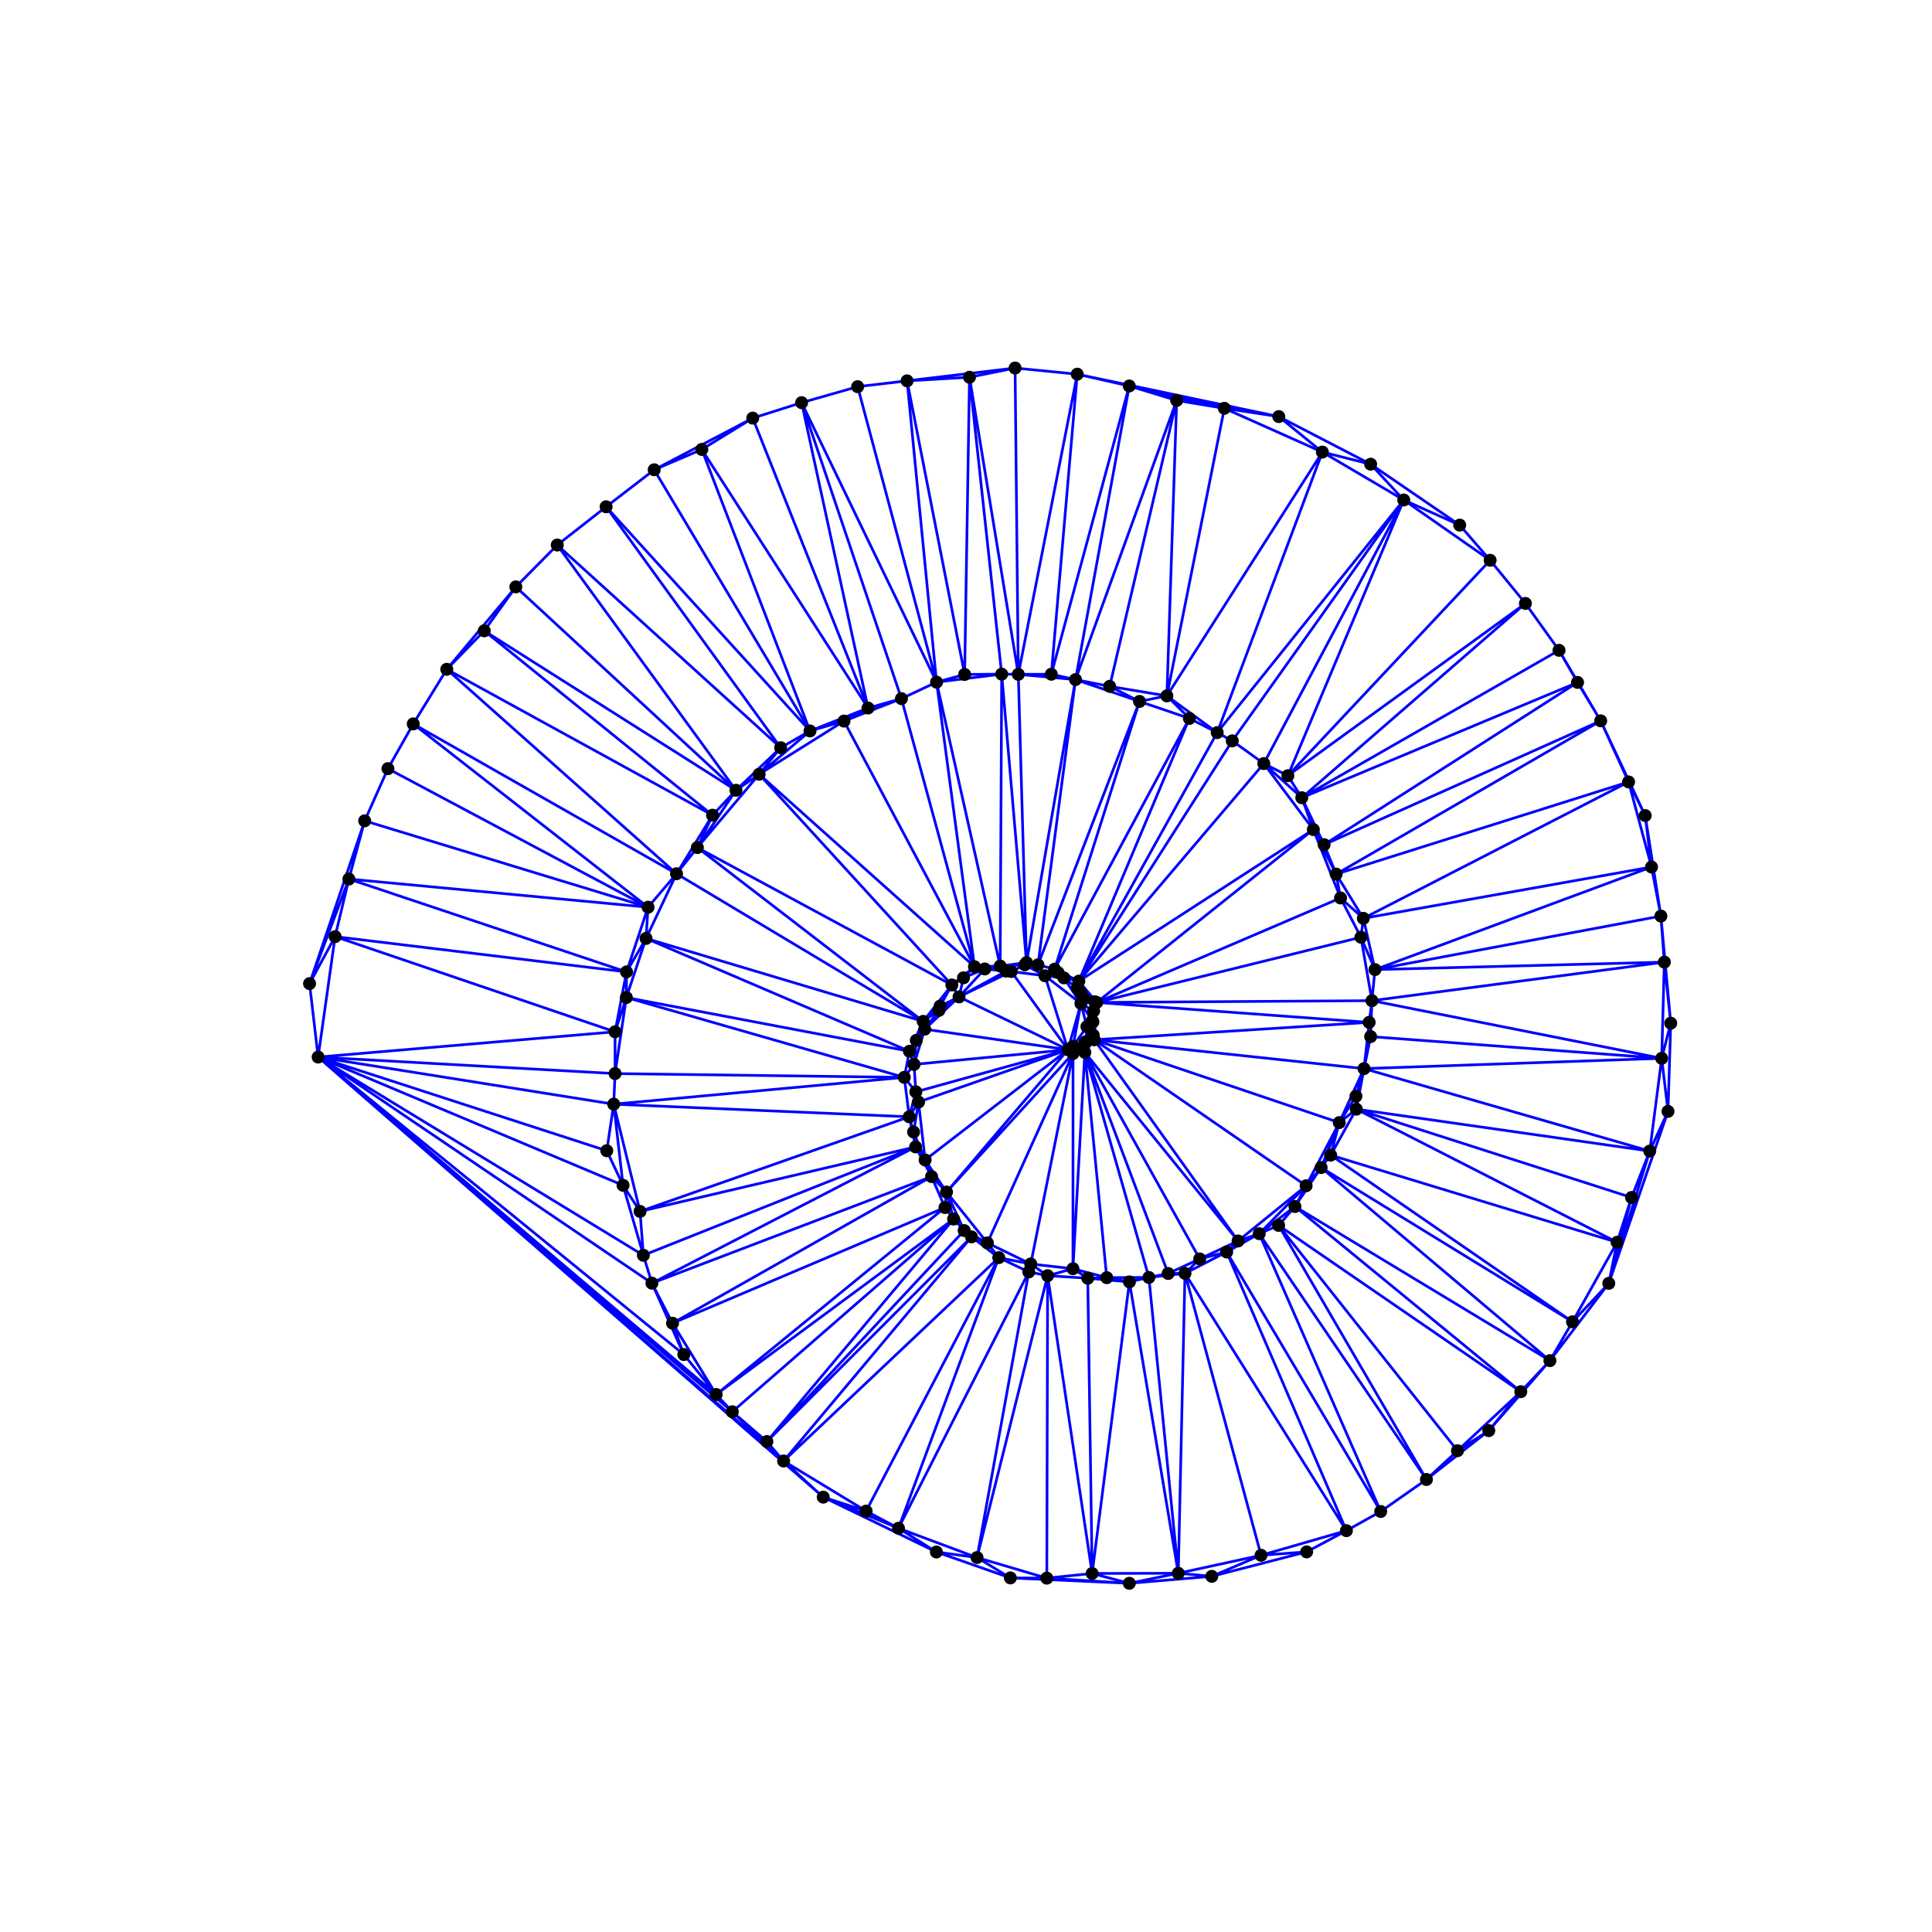 <?xml version="1.0" encoding="utf-8" standalone="no"?>
<!DOCTYPE svg PUBLIC "-//W3C//DTD SVG 1.1//EN"
  "http://www.w3.org/Graphics/SVG/1.1/DTD/svg11.dtd">
<svg xmlns:xlink="http://www.w3.org/1999/xlink" width="360pt" height="360pt" viewBox="0 0 360 360" xmlns="http://www.w3.org/2000/svg" version="1.1">
 <defs>
  <style type="text/css">*{stroke-linejoin: round; stroke-linecap: butt}</style>
 </defs>
 <g id="figure_1">
  <g id="patch_1">
   <path d="M 0 360 
L 360 360 
L 360 0 
L 0 0 
z
" style="fill: #ffffff"/>
  </g>
  <g id="axes_1">
   <g id="line2d_1">
    <path d="M 199.945 196.297 
L 199.003 195.6 
M 200.591 195.432 
L 199.945 196.297 
M 199.945 194.972 
L 199.003 195.6 
M 199.945 194.972 
L 199.945 196.297 
M 199.945 194.972 
L 200.591 195.432 
M 202.144 196.099 
L 199.945 196.297 
M 202.144 196.099 
L 200.591 195.432 
M 202.124 194.368 
L 200.591 195.432 
M 202.124 194.368 
L 199.945 194.972 
M 202.124 194.368 
L 202.144 196.099 
M 202.284 194.126 
L 199.945 194.972 
M 202.284 194.126 
L 202.124 194.368 
M 203.905 193.749 
L 202.144 196.099 
M 203.905 193.749 
L 202.124 194.368 
M 203.905 193.749 
L 202.284 194.126 
M 202.529 191.294 
L 199.945 194.972 
M 202.529 191.294 
L 202.284 194.126 
M 203.714 192.9 
L 202.284 194.126 
M 203.714 192.9 
L 203.905 193.749 
M 203.714 192.9 
L 202.529 191.294 
M 203.65 190.427 
L 203.905 193.749 
M 203.65 190.427 
L 202.529 191.294 
M 203.65 190.427 
L 203.714 192.9 
M 203.527 190.205 
L 202.529 191.294 
M 203.527 190.205 
L 203.65 190.427 
M 203.78 188.374 
L 203.65 190.427 
M 203.78 188.374 
L 203.527 190.205 
M 204.36 186.79 
L 203.905 193.749 
M 204.36 186.79 
L 203.65 190.427 
M 204.36 186.79 
L 203.78 188.374 
M 203.977 186.662 
L 203.78 188.374 
M 203.977 186.662 
L 204.36 186.79 
M 201.412 186.991 
L 199.003 195.6 
M 201.412 186.991 
L 199.945 194.972 
M 201.412 186.991 
L 202.529 191.294 
M 201.412 186.991 
L 203.527 190.205 
M 201.412 186.991 
L 203.78 188.374 
M 201.412 186.991 
L 203.977 186.662 
M 201.908 186.047 
L 203.977 186.662 
M 201.908 186.047 
L 201.412 186.991 
M 200.746 184.105 
L 201.412 186.991 
M 201.337 184.91 
L 203.977 186.662 
M 201.337 184.91 
L 201.412 186.991 
M 201.337 184.91 
L 201.908 186.047 
M 201.337 184.91 
L 200.746 184.105 
M 201.024 182.825 
L 204.36 186.79 
M 201.024 182.825 
L 203.977 186.662 
M 201.024 182.825 
L 200.746 184.105 
M 201.024 182.825 
L 201.337 184.91 
M 198.244 182.214 
L 201.412 186.991 
M 198.244 182.214 
L 200.746 184.105 
M 198.244 182.214 
L 201.024 182.825 
M 197.161 181.233 
L 201.024 182.825 
M 197.161 181.233 
L 198.244 182.214 
M 196.505 180.593 
L 201.024 182.825 
M 196.505 180.593 
L 197.161 181.233 
M 194.711 181.816 
L 199.003 195.6 
M 194.711 181.816 
L 201.412 186.991 
M 194.711 181.816 
L 198.244 182.214 
M 194.711 181.816 
L 197.161 181.233 
M 194.711 181.816 
L 196.505 180.593 
M 193.407 179.787 
L 196.505 180.593 
M 193.407 179.787 
L 194.711 181.816 
M 191.278 179.367 
L 193.407 179.787 
M 190.956 179.781 
L 194.711 181.816 
M 190.956 179.781 
L 193.407 179.787 
M 190.956 179.781 
L 191.278 179.367 
M 188.438 181.027 
L 199.003 195.6 
M 188.438 181.027 
L 194.711 181.816 
M 188.438 181.027 
L 190.956 179.781 
M 187.5 180.955 
L 188.438 181.027 
M 186.365 180.009 
L 191.278 179.367 
M 186.365 180.009 
L 190.956 179.781 
M 186.365 180.009 
L 188.438 181.027 
M 186.365 180.009 
L 187.5 180.955 
M 183.498 180.551 
L 187.5 180.955 
M 183.498 180.551 
L 186.365 180.009 
M 181.582 180.131 
L 186.365 180.009 
M 181.582 180.131 
L 183.498 180.551 
M 179.534 182.201 
L 183.498 180.551 
M 179.534 182.201 
L 181.582 180.131 
M 177.365 183.534 
L 181.582 180.131 
M 177.365 183.534 
L 179.534 182.201 
M 178.699 185.755 
L 199.003 195.6 
M 178.699 185.755 
L 188.438 181.027 
M 178.699 185.755 
L 187.5 180.955 
M 178.699 185.755 
L 183.498 180.551 
M 178.699 185.755 
L 179.534 182.201 
M 178.699 185.755 
L 177.365 183.534 
M 175.163 187.48 
L 177.365 183.534 
M 175.163 187.48 
L 178.699 185.755 
M 174.966 188.261 
L 178.699 185.755 
M 174.966 188.261 
L 175.163 187.48 
M 172.023 190.313 
L 177.365 183.534 
M 172.023 190.313 
L 175.163 187.48 
M 172.023 190.313 
L 174.966 188.261 
M 172.31 191.776 
L 199.003 195.6 
M 172.31 191.776 
L 178.699 185.755 
M 172.31 191.776 
L 174.966 188.261 
M 172.31 191.776 
L 172.023 190.313 
M 170.736 193.853 
L 172.023 190.313 
M 170.736 193.853 
L 172.31 191.776 
M 169.461 195.887 
L 172.023 190.313 
M 169.461 195.887 
L 170.736 193.853 
M 170.315 198.338 
L 199.003 195.6 
M 170.315 198.338 
L 172.31 191.776 
M 170.315 198.338 
L 170.736 193.853 
M 170.315 198.338 
L 169.461 195.887 
M 168.502 200.751 
L 169.461 195.887 
M 168.502 200.751 
L 170.315 198.338 
M 170.655 203.448 
L 199.003 195.6 
M 170.655 203.448 
L 170.315 198.338 
M 170.655 203.448 
L 168.502 200.751 
M 171.156 205.347 
L 199.003 195.6 
M 171.156 205.347 
L 170.655 203.448 
M 169.428 208.097 
L 168.502 200.751 
M 169.428 208.097 
L 170.655 203.448 
M 169.428 208.097 
L 171.156 205.347 
M 170.233 210.936 
L 171.156 205.347 
M 170.233 210.936 
L 169.428 208.097 
M 170.607 213.707 
L 169.428 208.097 
M 170.607 213.707 
L 170.233 210.936 
M 172.383 216.141 
L 199.003 195.6 
M 172.383 216.141 
L 171.156 205.347 
M 172.383 216.141 
L 170.233 210.936 
M 172.383 216.141 
L 170.607 213.707 
M 173.585 219.239 
L 170.607 213.707 
M 173.585 219.239 
L 172.383 216.141 
M 176.372 222.125 
L 199.003 195.6 
M 176.372 222.125 
L 199.945 196.297 
M 176.372 222.125 
L 172.383 216.141 
M 176.372 222.125 
L 173.585 219.239 
M 176.081 225.004 
L 173.585 219.239 
M 176.081 225.004 
L 176.372 222.125 
M 177.688 227.158 
L 176.372 222.125 
M 177.688 227.158 
L 176.081 225.004 
M 179.66 229.295 
L 176.372 222.125 
M 179.66 229.295 
L 177.688 227.158 
M 181.026 230.478 
L 179.66 229.295 
M 183.98 231.599 
L 199.945 196.297 
M 183.98 231.599 
L 176.372 222.125 
M 183.98 231.599 
L 179.66 229.295 
M 183.98 231.599 
L 181.026 230.478 
M 186.105 234.343 
L 181.026 230.478 
M 186.105 234.343 
L 183.98 231.599 
M 192.063 235.517 
L 199.945 196.297 
M 192.063 235.517 
L 183.98 231.599 
M 192.063 235.517 
L 186.105 234.343 
M 191.7 237.001 
L 186.105 234.343 
M 191.7 237.001 
L 192.063 235.517 
M 195.209 237.704 
L 192.063 235.517 
M 195.209 237.704 
L 191.7 237.001 
M 199.928 236.407 
L 199.945 196.297 
M 199.928 236.407 
L 202.144 196.099 
M 199.928 236.407 
L 192.063 235.517 
M 199.928 236.407 
L 195.209 237.704 
M 202.683 238.178 
L 195.209 237.704 
M 202.683 238.178 
L 199.928 236.407 
M 206.228 238.072 
L 202.144 196.099 
M 206.228 238.072 
L 199.928 236.407 
M 206.228 238.072 
L 202.683 238.178 
M 210.452 238.859 
L 202.683 238.178 
M 210.452 238.859 
L 206.228 238.072 
M 214.079 238.032 
L 202.144 196.099 
M 214.079 238.032 
L 206.228 238.072 
M 214.079 238.032 
L 210.452 238.859 
M 217.668 237.295 
L 202.144 196.099 
M 217.668 237.295 
L 214.079 238.032 
M 220.803 237.275 
L 214.079 238.032 
M 220.803 237.275 
L 217.668 237.295 
M 223.548 234.581 
L 202.144 196.099 
M 223.548 234.581 
L 217.668 237.295 
M 223.548 234.581 
L 220.803 237.275 
M 228.573 233.29 
L 220.803 237.275 
M 228.573 233.29 
L 223.548 234.581 
M 230.696 231.234 
L 202.144 196.099 
M 230.696 231.234 
L 203.905 193.749 
M 230.696 231.234 
L 223.548 234.581 
M 230.696 231.234 
L 228.573 233.29 
M 234.637 229.879 
L 228.573 233.29 
M 234.637 229.879 
L 230.696 231.234 
M 238.255 228.331 
L 234.637 229.879 
M 241.293 224.818 
L 234.637 229.879 
M 241.293 224.818 
L 238.255 228.331 
M 243.375 220.948 
L 203.905 193.749 
M 243.375 220.948 
L 230.696 231.234 
M 243.375 220.948 
L 234.637 229.879 
M 243.375 220.948 
L 241.293 224.818 
M 246.174 217.556 
L 241.293 224.818 
M 246.174 217.556 
L 243.375 220.948 
M 247.952 215.241 
L 246.174 217.556 
M 249.556 209.18 
L 203.905 193.749 
M 249.556 209.18 
L 243.375 220.948 
M 249.556 209.18 
L 246.174 217.556 
M 249.556 209.18 
L 247.952 215.241 
M 252.73 206.676 
L 247.952 215.241 
M 252.73 206.676 
L 249.556 209.18 
M 252.66 204.262 
L 249.556 209.18 
M 252.66 204.262 
L 252.73 206.676 
M 254.168 199.122 
L 203.905 193.749 
M 254.168 199.122 
L 249.556 209.18 
M 254.168 199.122 
L 252.73 206.676 
M 254.168 199.122 
L 252.66 204.262 
M 255.4 193.153 
L 254.168 199.122 
M 255.121 190.502 
L 203.905 193.749 
M 255.121 190.502 
L 204.36 186.79 
M 255.121 190.502 
L 254.168 199.122 
M 255.121 190.502 
L 255.4 193.153 
M 255.638 186.46 
L 204.36 186.79 
M 255.638 186.46 
L 255.4 193.153 
M 255.638 186.46 
L 255.121 190.502 
M 256.205 180.671 
L 255.638 186.46 
M 253.592 174.638 
L 204.36 186.79 
M 253.592 174.638 
L 255.638 186.46 
M 253.592 174.638 
L 256.205 180.671 
M 254.042 171.118 
L 256.205 180.671 
M 254.042 171.118 
L 253.592 174.638 
M 249.789 167.325 
L 204.36 186.79 
M 249.789 167.325 
L 253.592 174.638 
M 249.789 167.325 
L 254.042 171.118 
M 248.979 162.879 
L 254.042 171.118 
M 248.979 162.879 
L 249.789 167.325 
M 246.726 157.387 
L 248.979 162.879 
M 244.721 154.579 
L 204.36 186.79 
M 244.721 154.579 
L 201.024 182.825 
M 244.721 154.579 
L 249.789 167.325 
M 244.721 154.579 
L 248.979 162.879 
M 244.721 154.579 
L 246.726 157.387 
M 242.568 148.645 
L 246.726 157.387 
M 242.568 148.645 
L 244.721 154.579 
M 239.975 144.539 
L 242.568 148.645 
M 235.491 142.278 
L 201.024 182.825 
M 235.491 142.278 
L 244.721 154.579 
M 235.491 142.278 
L 242.568 148.645 
M 235.491 142.278 
L 239.975 144.539 
M 229.616 138.049 
L 201.024 182.825 
M 229.616 138.049 
L 235.491 142.278 
M 226.808 136.508 
L 201.024 182.825 
M 226.808 136.508 
L 229.616 138.049 
M 221.624 133.865 
L 201.024 182.825 
M 221.624 133.865 
L 196.505 180.593 
M 221.624 133.865 
L 226.808 136.508 
M 217.431 129.666 
L 226.808 136.508 
M 217.431 129.666 
L 221.624 133.865 
M 212.33 130.698 
L 196.505 180.593 
M 212.33 130.698 
L 193.407 179.787 
M 212.33 130.698 
L 221.624 133.865 
M 212.33 130.698 
L 217.431 129.666 
M 206.773 127.893 
L 217.431 129.666 
M 206.773 127.893 
L 212.33 130.698 
M 200.408 126.632 
L 193.407 179.787 
M 200.408 126.632 
L 191.278 179.367 
M 200.408 126.632 
L 212.33 130.698 
M 200.408 126.632 
L 206.773 127.893 
M 195.899 125.634 
L 200.408 126.632 
M 189.746 125.653 
L 191.278 179.367 
M 189.746 125.653 
L 200.408 126.632 
M 189.746 125.653 
L 195.899 125.634 
M 186.651 125.615 
L 191.278 179.367 
M 186.651 125.615 
L 186.365 180.009 
M 186.651 125.615 
L 189.746 125.653 
M 179.747 125.675 
L 186.651 125.615 
M 174.513 127.109 
L 186.365 180.009 
M 174.513 127.109 
L 181.582 180.131 
M 174.513 127.109 
L 186.651 125.615 
M 174.513 127.109 
L 179.747 125.675 
M 167.97 130.181 
L 181.582 180.131 
M 167.97 130.181 
L 174.513 127.109 
M 161.742 131.928 
L 167.97 130.181 
M 157.263 134.363 
L 181.582 180.131 
M 157.263 134.363 
L 167.97 130.181 
M 157.263 134.363 
L 161.742 131.928 
M 150.932 136.205 
L 161.742 131.928 
M 150.932 136.205 
L 157.263 134.363 
M 145.462 139.323 
L 150.932 136.205 
M 141.456 144.269 
L 181.582 180.131 
M 141.456 144.269 
L 177.365 183.534 
M 141.456 144.269 
L 157.263 134.363 
M 141.456 144.269 
L 150.932 136.205 
M 141.456 144.269 
L 145.462 139.323 
M 137.137 147.256 
L 145.462 139.323 
M 137.137 147.256 
L 141.456 144.269 
M 132.768 151.9 
L 137.137 147.256 
M 129.943 157.931 
L 177.365 183.534 
M 129.943 157.931 
L 172.023 190.313 
M 129.943 157.931 
L 141.456 144.269 
M 129.943 157.931 
L 137.137 147.256 
M 129.943 157.931 
L 132.768 151.9 
M 126.059 162.809 
L 172.023 190.313 
M 126.059 162.809 
L 132.768 151.9 
M 126.059 162.809 
L 129.943 157.931 
M 120.755 169.044 
L 126.059 162.809 
M 120.382 174.861 
L 172.023 190.313 
M 120.382 174.861 
L 169.461 195.887 
M 120.382 174.861 
L 126.059 162.809 
M 120.382 174.861 
L 120.755 169.044 
M 116.744 181.098 
L 120.755 169.044 
M 116.744 181.098 
L 120.382 174.861 
M 116.709 185.871 
L 169.461 195.887 
M 116.709 185.871 
L 168.502 200.751 
M 116.709 185.871 
L 120.382 174.861 
M 116.709 185.871 
L 116.744 181.098 
M 114.608 192.261 
L 116.744 181.098 
M 114.608 192.261 
L 116.709 185.871 
M 114.608 200.046 
L 168.502 200.751 
M 114.608 200.046 
L 116.709 185.871 
M 114.608 200.046 
L 114.608 192.261 
M 114.355 205.748 
L 168.502 200.751 
M 114.355 205.748 
L 169.428 208.097 
M 114.355 205.748 
L 114.608 200.046 
M 113.063 214.421 
L 114.355 205.748 
M 116.095 220.864 
L 114.355 205.748 
M 116.095 220.864 
L 113.063 214.421 
M 119.264 225.73 
L 169.428 208.097 
M 119.264 225.73 
L 170.607 213.707 
M 119.264 225.73 
L 114.355 205.748 
M 119.264 225.73 
L 116.095 220.864 
M 119.881 233.903 
L 170.607 213.707 
M 119.881 233.903 
L 116.095 220.864 
M 119.881 233.903 
L 119.264 225.73 
M 121.479 239.104 
L 170.607 213.707 
M 121.479 239.104 
L 173.585 219.239 
M 121.479 239.104 
L 119.881 233.903 
M 125.318 246.561 
L 173.585 219.239 
M 125.318 246.561 
L 176.081 225.004 
M 125.318 246.561 
L 121.479 239.104 
M 127.421 252.396 
L 121.479 239.104 
M 127.421 252.396 
L 125.318 246.561 
M 133.451 259.846 
L 176.081 225.004 
M 133.451 259.846 
L 177.688 227.158 
M 133.451 259.846 
L 125.318 246.561 
M 133.451 259.846 
L 127.421 252.396 
M 136.452 263.057 
L 177.688 227.158 
M 136.452 263.057 
L 133.451 259.846 
M 142.895 268.615 
L 177.688 227.158 
M 142.895 268.615 
L 179.66 229.295 
M 142.895 268.615 
L 181.026 230.478 
M 142.895 268.615 
L 136.452 263.057 
M 146.012 272.236 
L 181.026 230.478 
M 146.012 272.236 
L 186.105 234.343 
M 146.012 272.236 
L 136.452 263.057 
M 146.012 272.236 
L 142.895 268.615 
M 153.399 278.97 
L 146.012 272.236 
M 161.389 281.57 
L 186.105 234.343 
M 161.389 281.57 
L 146.012 272.236 
M 161.389 281.57 
L 153.399 278.97 
M 167.417 284.764 
L 186.105 234.343 
M 167.417 284.764 
L 191.7 237.001 
M 167.417 284.764 
L 153.399 278.97 
M 167.417 284.764 
L 161.389 281.57 
M 174.479 289.192 
L 153.399 278.97 
M 174.479 289.192 
L 167.417 284.764 
M 182.055 290.226 
L 191.7 237.001 
M 182.055 290.226 
L 195.209 237.704 
M 182.055 290.226 
L 167.417 284.764 
M 182.055 290.226 
L 174.479 289.192 
M 188.269 294.021 
L 174.479 289.192 
M 188.269 294.021 
L 182.055 290.226 
M 195.057 294.064 
L 195.209 237.704 
M 195.057 294.064 
L 182.055 290.226 
M 195.057 294.064 
L 188.269 294.021 
M 203.506 293.192 
L 195.209 237.704 
M 203.506 293.192 
L 202.683 238.178 
M 203.506 293.192 
L 210.452 238.859 
M 203.506 293.192 
L 195.057 294.064 
M 210.434 295.023 
L 188.269 294.021 
M 210.434 295.023 
L 195.057 294.064 
M 210.434 295.023 
L 203.506 293.192 
M 219.555 293.151 
L 210.452 238.859 
M 219.555 293.151 
L 214.079 238.032 
M 219.555 293.151 
L 220.803 237.275 
M 219.555 293.151 
L 203.506 293.192 
M 219.555 293.151 
L 210.434 295.023 
M 225.8 293.726 
L 210.434 295.023 
M 225.8 293.726 
L 219.555 293.151 
M 234.978 289.801 
L 220.803 237.275 
M 234.978 289.801 
L 219.555 293.151 
M 234.978 289.801 
L 225.8 293.726 
M 243.473 289.17 
L 225.8 293.726 
M 243.473 289.17 
L 234.978 289.801 
M 250.882 285.216 
L 220.803 237.275 
M 250.882 285.216 
L 228.573 233.29 
M 250.882 285.216 
L 234.978 289.801 
M 250.882 285.216 
L 243.473 289.17 
M 257.275 281.644 
L 228.573 233.29 
M 257.275 281.644 
L 234.637 229.879 
M 257.275 281.644 
L 250.882 285.216 
M 265.793 275.679 
L 234.637 229.879 
M 265.793 275.679 
L 238.255 228.331 
M 265.793 275.679 
L 257.275 281.644 
M 271.581 270.318 
L 238.255 228.331 
M 271.581 270.318 
L 265.793 275.679 
M 277.411 266.579 
L 265.793 275.679 
M 277.411 266.579 
L 271.581 270.318 
M 283.378 259.321 
L 238.255 228.331 
M 283.378 259.321 
L 241.293 224.818 
M 283.378 259.321 
L 271.581 270.318 
M 283.378 259.321 
L 277.411 266.579 
M 288.806 253.534 
L 241.293 224.818 
M 288.806 253.534 
L 246.174 217.556 
M 288.806 253.534 
L 277.411 266.579 
M 288.806 253.534 
L 283.378 259.321 
M 293.016 246.3 
L 246.174 217.556 
M 293.016 246.3 
L 247.952 215.241 
M 293.016 246.3 
L 288.806 253.534 
M 299.775 239.131 
L 288.806 253.534 
M 299.775 239.131 
L 293.016 246.3 
M 301.322 231.479 
L 247.952 215.241 
M 301.322 231.479 
L 252.73 206.676 
M 301.322 231.479 
L 293.016 246.3 
M 301.322 231.479 
L 299.775 239.131 
M 304.015 223.136 
L 252.73 206.676 
M 304.015 223.136 
L 299.775 239.131 
M 304.015 223.136 
L 301.322 231.479 
M 307.405 214.485 
L 252.73 206.676 
M 307.405 214.485 
L 254.168 199.122 
M 307.405 214.485 
L 299.775 239.131 
M 307.405 214.485 
L 304.015 223.136 
M 310.808 207.086 
L 299.775 239.131 
M 310.808 207.086 
L 307.405 214.485 
M 309.635 197.207 
L 254.168 199.122 
M 309.635 197.207 
L 255.4 193.153 
M 309.635 197.207 
L 255.638 186.46 
M 309.635 197.207 
L 307.405 214.485 
M 309.635 197.207 
L 310.808 207.086 
M 311.318 190.661 
L 310.808 207.086 
M 311.318 190.661 
L 309.635 197.207 
M 310.124 179.281 
L 255.638 186.46 
M 310.124 179.281 
L 256.205 180.671 
M 310.124 179.281 
L 309.635 197.207 
M 310.124 179.281 
L 311.318 190.661 
M 309.483 170.698 
L 256.205 180.671 
M 309.483 170.698 
L 311.318 190.661 
M 309.483 170.698 
L 310.124 179.281 
M 307.736 161.553 
L 256.205 180.671 
M 307.736 161.553 
L 254.042 171.118 
M 307.736 161.553 
L 309.483 170.698 
M 306.559 151.967 
L 309.483 170.698 
M 306.559 151.967 
L 307.736 161.553 
M 303.465 145.7 
L 254.042 171.118 
M 303.465 145.7 
L 248.979 162.879 
M 303.465 145.7 
L 307.736 161.553 
M 303.465 145.7 
L 306.559 151.967 
M 298.269 134.318 
L 248.979 162.879 
M 298.269 134.318 
L 246.726 157.387 
M 298.269 134.318 
L 306.559 151.967 
M 298.269 134.318 
L 303.465 145.7 
M 293.954 127.155 
L 246.726 157.387 
M 293.954 127.155 
L 242.568 148.645 
M 293.954 127.155 
L 298.269 134.318 
M 290.501 121.177 
L 242.568 148.645 
M 290.501 121.177 
L 298.269 134.318 
M 290.501 121.177 
L 293.954 127.155 
M 284.237 112.441 
L 242.568 148.645 
M 284.237 112.441 
L 239.975 144.539 
M 284.237 112.441 
L 290.501 121.177 
M 277.666 104.398 
L 239.975 144.539 
M 277.666 104.398 
L 284.237 112.441 
M 271.996 97.845 
L 277.666 104.398 
M 261.567 93.163 
L 239.975 144.539 
M 261.567 93.163 
L 235.491 142.278 
M 261.567 93.163 
L 229.616 138.049 
M 261.567 93.163 
L 226.808 136.508 
M 261.567 93.163 
L 277.666 104.398 
M 261.567 93.163 
L 271.996 97.845 
M 255.4 86.495 
L 271.996 97.845 
M 255.4 86.495 
L 261.567 93.163 
M 246.406 84.237 
L 226.808 136.508 
M 246.406 84.237 
L 217.431 129.666 
M 246.406 84.237 
L 261.567 93.163 
M 246.406 84.237 
L 255.4 86.495 
M 238.28 77.625 
L 255.4 86.495 
M 238.28 77.625 
L 246.406 84.237 
M 228.142 76.086 
L 217.431 129.666 
M 228.142 76.086 
L 246.406 84.237 
M 228.142 76.086 
L 238.28 77.625 
M 219.255 74.613 
L 217.431 129.666 
M 219.255 74.613 
L 206.773 127.893 
M 219.255 74.613 
L 200.408 126.632 
M 219.255 74.613 
L 228.142 76.086 
M 210.419 71.92 
L 200.408 126.632 
M 210.419 71.92 
L 195.899 125.634 
M 210.419 71.92 
L 238.28 77.625 
M 210.419 71.92 
L 228.142 76.086 
M 210.419 71.92 
L 219.255 74.613 
M 200.731 69.723 
L 195.899 125.634 
M 200.731 69.723 
L 189.746 125.653 
M 200.731 69.723 
L 238.28 77.625 
M 200.731 69.723 
L 210.419 71.92 
M 189.144 68.577 
L 189.746 125.653 
M 189.144 68.577 
L 200.731 69.723 
M 180.652 70.294 
L 189.746 125.653 
M 180.652 70.294 
L 186.651 125.615 
M 180.652 70.294 
L 179.747 125.675 
M 180.652 70.294 
L 189.144 68.577 
M 169.023 70.971 
L 179.747 125.675 
M 169.023 70.971 
L 174.513 127.109 
M 169.023 70.971 
L 189.144 68.577 
M 169.023 70.971 
L 180.652 70.294 
M 159.812 72.05 
L 174.513 127.109 
M 159.812 72.05 
L 189.144 68.577 
M 159.812 72.05 
L 169.023 70.971 
M 149.37 75.03 
L 174.513 127.109 
M 149.37 75.03 
L 167.97 130.181 
M 149.37 75.03 
L 161.742 131.928 
M 149.37 75.03 
L 159.812 72.05 
M 140.262 77.909 
L 161.742 131.928 
M 140.262 77.909 
L 149.37 75.03 
M 130.768 83.747 
L 161.742 131.928 
M 130.768 83.747 
L 150.932 136.205 
M 130.768 83.747 
L 140.262 77.909 
M 121.898 87.537 
L 150.932 136.205 
M 121.898 87.537 
L 140.262 77.909 
M 121.898 87.537 
L 130.768 83.747 
M 112.941 94.43 
L 150.932 136.205 
M 112.941 94.43 
L 145.462 139.323 
M 112.941 94.43 
L 121.898 87.537 
M 103.836 101.558 
L 145.462 139.323 
M 103.836 101.558 
L 137.137 147.256 
M 103.836 101.558 
L 112.941 94.43 
M 96.115 109.355 
L 137.137 147.256 
M 96.115 109.355 
L 103.836 101.558 
M 90.232 117.542 
L 137.137 147.256 
M 90.232 117.542 
L 132.768 151.9 
M 90.232 117.542 
L 96.115 109.355 
M 83.253 124.715 
L 132.768 151.9 
M 83.253 124.715 
L 126.059 162.809 
M 83.253 124.715 
L 96.115 109.355 
M 83.253 124.715 
L 90.232 117.542 
M 77.002 134.887 
L 126.059 162.809 
M 77.002 134.887 
L 120.755 169.044 
M 77.002 134.887 
L 83.253 124.715 
M 72.284 143.226 
L 120.755 169.044 
M 72.284 143.226 
L 77.002 134.887 
M 67.954 152.949 
L 120.755 169.044 
M 67.954 152.949 
L 72.284 143.226 
M 65.009 163.794 
L 120.755 169.044 
M 65.009 163.794 
L 116.744 181.098 
M 65.009 163.794 
L 67.954 152.949 
M 62.441 174.524 
L 116.744 181.098 
M 62.441 174.524 
L 114.608 192.261 
M 62.441 174.524 
L 65.009 163.794 
M 57.682 183.281 
L 67.954 152.949 
M 57.682 183.281 
L 65.009 163.794 
M 57.682 183.281 
L 62.441 174.524 
M 59.278 196.97 
L 114.608 192.261 
M 59.278 196.97 
L 114.608 200.046 
M 59.278 196.97 
L 114.355 205.748 
M 59.278 196.97 
L 113.063 214.421 
M 59.278 196.97 
L 116.095 220.864 
M 59.278 196.97 
L 119.881 233.903 
M 59.278 196.97 
L 121.479 239.104 
M 59.278 196.97 
L 127.421 252.396 
M 59.278 196.97 
L 133.451 259.846 
M 59.278 196.97 
L 136.452 263.057 
M 59.278 196.97 
L 146.012 272.236 
M 59.278 196.97 
L 153.399 278.97 
M 59.278 196.97 
L 62.441 174.524 
M 59.278 196.97 
L 57.682 183.281 
L 57.682 183.281 
" clip-path="url(#pab5d8546f2)" style="fill: none; stroke: #0000ff; stroke-width: 0.5; stroke-linecap: square"/>
   </g>
   <g id="line2d_2"/>
   <g id="PathCollection_1">
    <defs>
     <path id="mf2941076ae" d="M 0 0.707 
C 0.188 0.707 0.367 0.633 0.5 0.5 
C 0.633 0.367 0.707 0.188 0.707 0 
C 0.707 -0.188 0.633 -0.367 0.5 -0.5 
C 0.367 -0.633 0.188 -0.707 0 -0.707 
C -0.188 -0.707 -0.367 -0.633 -0.5 -0.5 
C -0.633 -0.367 -0.707 -0.188 -0.707 0 
C -0.707 0.188 -0.633 0.367 -0.5 0.5 
C -0.367 0.633 -0.188 0.707 0 0.707 
z
" style="stroke: #000000"/>
    </defs>
    <g clip-path="url(#pab5d8546f2)">
     <use xlink:href="#mf2941076ae" x="199.003" y="195.6" style="stroke: #000000"/>
     <use xlink:href="#mf2941076ae" x="199.945" y="196.297" style="stroke: #000000"/>
     <use xlink:href="#mf2941076ae" x="200.591" y="195.432" style="stroke: #000000"/>
     <use xlink:href="#mf2941076ae" x="199.945" y="194.972" style="stroke: #000000"/>
     <use xlink:href="#mf2941076ae" x="202.144" y="196.099" style="stroke: #000000"/>
     <use xlink:href="#mf2941076ae" x="202.124" y="194.368" style="stroke: #000000"/>
     <use xlink:href="#mf2941076ae" x="202.284" y="194.126" style="stroke: #000000"/>
     <use xlink:href="#mf2941076ae" x="203.905" y="193.749" style="stroke: #000000"/>
     <use xlink:href="#mf2941076ae" x="202.529" y="191.294" style="stroke: #000000"/>
     <use xlink:href="#mf2941076ae" x="203.714" y="192.9" style="stroke: #000000"/>
     <use xlink:href="#mf2941076ae" x="203.65" y="190.427" style="stroke: #000000"/>
     <use xlink:href="#mf2941076ae" x="203.527" y="190.205" style="stroke: #000000"/>
     <use xlink:href="#mf2941076ae" x="203.78" y="188.374" style="stroke: #000000"/>
     <use xlink:href="#mf2941076ae" x="204.36" y="186.79" style="stroke: #000000"/>
     <use xlink:href="#mf2941076ae" x="203.977" y="186.662" style="stroke: #000000"/>
     <use xlink:href="#mf2941076ae" x="201.412" y="186.991" style="stroke: #000000"/>
     <use xlink:href="#mf2941076ae" x="201.908" y="186.047" style="stroke: #000000"/>
     <use xlink:href="#mf2941076ae" x="200.746" y="184.105" style="stroke: #000000"/>
     <use xlink:href="#mf2941076ae" x="201.337" y="184.91" style="stroke: #000000"/>
     <use xlink:href="#mf2941076ae" x="201.024" y="182.825" style="stroke: #000000"/>
     <use xlink:href="#mf2941076ae" x="198.244" y="182.214" style="stroke: #000000"/>
     <use xlink:href="#mf2941076ae" x="197.161" y="181.233" style="stroke: #000000"/>
     <use xlink:href="#mf2941076ae" x="196.505" y="180.593" style="stroke: #000000"/>
     <use xlink:href="#mf2941076ae" x="194.711" y="181.816" style="stroke: #000000"/>
     <use xlink:href="#mf2941076ae" x="193.407" y="179.787" style="stroke: #000000"/>
     <use xlink:href="#mf2941076ae" x="191.278" y="179.367" style="stroke: #000000"/>
     <use xlink:href="#mf2941076ae" x="190.956" y="179.781" style="stroke: #000000"/>
     <use xlink:href="#mf2941076ae" x="188.438" y="181.027" style="stroke: #000000"/>
     <use xlink:href="#mf2941076ae" x="187.5" y="180.955" style="stroke: #000000"/>
     <use xlink:href="#mf2941076ae" x="186.365" y="180.009" style="stroke: #000000"/>
     <use xlink:href="#mf2941076ae" x="183.498" y="180.551" style="stroke: #000000"/>
     <use xlink:href="#mf2941076ae" x="181.582" y="180.131" style="stroke: #000000"/>
     <use xlink:href="#mf2941076ae" x="179.534" y="182.201" style="stroke: #000000"/>
     <use xlink:href="#mf2941076ae" x="177.365" y="183.534" style="stroke: #000000"/>
     <use xlink:href="#mf2941076ae" x="178.699" y="185.755" style="stroke: #000000"/>
     <use xlink:href="#mf2941076ae" x="175.163" y="187.48" style="stroke: #000000"/>
     <use xlink:href="#mf2941076ae" x="174.966" y="188.261" style="stroke: #000000"/>
     <use xlink:href="#mf2941076ae" x="172.023" y="190.313" style="stroke: #000000"/>
     <use xlink:href="#mf2941076ae" x="172.31" y="191.776" style="stroke: #000000"/>
     <use xlink:href="#mf2941076ae" x="170.736" y="193.853" style="stroke: #000000"/>
     <use xlink:href="#mf2941076ae" x="169.461" y="195.887" style="stroke: #000000"/>
     <use xlink:href="#mf2941076ae" x="170.315" y="198.338" style="stroke: #000000"/>
     <use xlink:href="#mf2941076ae" x="168.502" y="200.751" style="stroke: #000000"/>
     <use xlink:href="#mf2941076ae" x="170.655" y="203.448" style="stroke: #000000"/>
     <use xlink:href="#mf2941076ae" x="171.156" y="205.347" style="stroke: #000000"/>
     <use xlink:href="#mf2941076ae" x="169.428" y="208.097" style="stroke: #000000"/>
     <use xlink:href="#mf2941076ae" x="170.233" y="210.936" style="stroke: #000000"/>
     <use xlink:href="#mf2941076ae" x="170.607" y="213.707" style="stroke: #000000"/>
     <use xlink:href="#mf2941076ae" x="172.383" y="216.141" style="stroke: #000000"/>
     <use xlink:href="#mf2941076ae" x="173.585" y="219.239" style="stroke: #000000"/>
     <use xlink:href="#mf2941076ae" x="176.372" y="222.125" style="stroke: #000000"/>
     <use xlink:href="#mf2941076ae" x="176.081" y="225.004" style="stroke: #000000"/>
     <use xlink:href="#mf2941076ae" x="177.688" y="227.158" style="stroke: #000000"/>
     <use xlink:href="#mf2941076ae" x="179.66" y="229.295" style="stroke: #000000"/>
     <use xlink:href="#mf2941076ae" x="181.026" y="230.478" style="stroke: #000000"/>
     <use xlink:href="#mf2941076ae" x="183.98" y="231.599" style="stroke: #000000"/>
     <use xlink:href="#mf2941076ae" x="186.105" y="234.343" style="stroke: #000000"/>
     <use xlink:href="#mf2941076ae" x="192.063" y="235.517" style="stroke: #000000"/>
     <use xlink:href="#mf2941076ae" x="191.7" y="237.001" style="stroke: #000000"/>
     <use xlink:href="#mf2941076ae" x="195.209" y="237.704" style="stroke: #000000"/>
     <use xlink:href="#mf2941076ae" x="199.928" y="236.407" style="stroke: #000000"/>
     <use xlink:href="#mf2941076ae" x="202.683" y="238.178" style="stroke: #000000"/>
     <use xlink:href="#mf2941076ae" x="206.228" y="238.072" style="stroke: #000000"/>
     <use xlink:href="#mf2941076ae" x="210.452" y="238.859" style="stroke: #000000"/>
     <use xlink:href="#mf2941076ae" x="214.079" y="238.032" style="stroke: #000000"/>
     <use xlink:href="#mf2941076ae" x="217.668" y="237.295" style="stroke: #000000"/>
     <use xlink:href="#mf2941076ae" x="220.803" y="237.275" style="stroke: #000000"/>
     <use xlink:href="#mf2941076ae" x="223.548" y="234.581" style="stroke: #000000"/>
     <use xlink:href="#mf2941076ae" x="228.573" y="233.29" style="stroke: #000000"/>
     <use xlink:href="#mf2941076ae" x="230.696" y="231.234" style="stroke: #000000"/>
     <use xlink:href="#mf2941076ae" x="234.637" y="229.879" style="stroke: #000000"/>
     <use xlink:href="#mf2941076ae" x="238.255" y="228.331" style="stroke: #000000"/>
     <use xlink:href="#mf2941076ae" x="241.293" y="224.818" style="stroke: #000000"/>
     <use xlink:href="#mf2941076ae" x="243.375" y="220.948" style="stroke: #000000"/>
     <use xlink:href="#mf2941076ae" x="246.174" y="217.556" style="stroke: #000000"/>
     <use xlink:href="#mf2941076ae" x="247.952" y="215.241" style="stroke: #000000"/>
     <use xlink:href="#mf2941076ae" x="249.556" y="209.18" style="stroke: #000000"/>
     <use xlink:href="#mf2941076ae" x="252.73" y="206.676" style="stroke: #000000"/>
     <use xlink:href="#mf2941076ae" x="252.66" y="204.262" style="stroke: #000000"/>
     <use xlink:href="#mf2941076ae" x="254.168" y="199.122" style="stroke: #000000"/>
     <use xlink:href="#mf2941076ae" x="255.4" y="193.153" style="stroke: #000000"/>
     <use xlink:href="#mf2941076ae" x="255.121" y="190.502" style="stroke: #000000"/>
     <use xlink:href="#mf2941076ae" x="255.638" y="186.46" style="stroke: #000000"/>
     <use xlink:href="#mf2941076ae" x="256.205" y="180.671" style="stroke: #000000"/>
     <use xlink:href="#mf2941076ae" x="253.592" y="174.638" style="stroke: #000000"/>
     <use xlink:href="#mf2941076ae" x="254.042" y="171.118" style="stroke: #000000"/>
     <use xlink:href="#mf2941076ae" x="249.789" y="167.325" style="stroke: #000000"/>
     <use xlink:href="#mf2941076ae" x="248.979" y="162.879" style="stroke: #000000"/>
     <use xlink:href="#mf2941076ae" x="246.726" y="157.387" style="stroke: #000000"/>
     <use xlink:href="#mf2941076ae" x="244.721" y="154.579" style="stroke: #000000"/>
     <use xlink:href="#mf2941076ae" x="242.568" y="148.645" style="stroke: #000000"/>
     <use xlink:href="#mf2941076ae" x="239.975" y="144.539" style="stroke: #000000"/>
     <use xlink:href="#mf2941076ae" x="235.491" y="142.278" style="stroke: #000000"/>
     <use xlink:href="#mf2941076ae" x="229.616" y="138.049" style="stroke: #000000"/>
     <use xlink:href="#mf2941076ae" x="226.808" y="136.508" style="stroke: #000000"/>
     <use xlink:href="#mf2941076ae" x="221.624" y="133.865" style="stroke: #000000"/>
     <use xlink:href="#mf2941076ae" x="217.431" y="129.666" style="stroke: #000000"/>
     <use xlink:href="#mf2941076ae" x="212.33" y="130.698" style="stroke: #000000"/>
     <use xlink:href="#mf2941076ae" x="206.773" y="127.893" style="stroke: #000000"/>
     <use xlink:href="#mf2941076ae" x="200.408" y="126.632" style="stroke: #000000"/>
     <use xlink:href="#mf2941076ae" x="195.899" y="125.634" style="stroke: #000000"/>
     <use xlink:href="#mf2941076ae" x="189.746" y="125.653" style="stroke: #000000"/>
     <use xlink:href="#mf2941076ae" x="186.651" y="125.615" style="stroke: #000000"/>
     <use xlink:href="#mf2941076ae" x="179.747" y="125.675" style="stroke: #000000"/>
     <use xlink:href="#mf2941076ae" x="174.513" y="127.109" style="stroke: #000000"/>
     <use xlink:href="#mf2941076ae" x="167.97" y="130.181" style="stroke: #000000"/>
     <use xlink:href="#mf2941076ae" x="161.742" y="131.928" style="stroke: #000000"/>
     <use xlink:href="#mf2941076ae" x="157.263" y="134.363" style="stroke: #000000"/>
     <use xlink:href="#mf2941076ae" x="150.932" y="136.205" style="stroke: #000000"/>
     <use xlink:href="#mf2941076ae" x="145.462" y="139.323" style="stroke: #000000"/>
     <use xlink:href="#mf2941076ae" x="141.456" y="144.269" style="stroke: #000000"/>
     <use xlink:href="#mf2941076ae" x="137.137" y="147.256" style="stroke: #000000"/>
     <use xlink:href="#mf2941076ae" x="132.768" y="151.9" style="stroke: #000000"/>
     <use xlink:href="#mf2941076ae" x="129.943" y="157.931" style="stroke: #000000"/>
     <use xlink:href="#mf2941076ae" x="126.059" y="162.809" style="stroke: #000000"/>
     <use xlink:href="#mf2941076ae" x="120.755" y="169.044" style="stroke: #000000"/>
     <use xlink:href="#mf2941076ae" x="120.382" y="174.861" style="stroke: #000000"/>
     <use xlink:href="#mf2941076ae" x="116.744" y="181.098" style="stroke: #000000"/>
     <use xlink:href="#mf2941076ae" x="116.709" y="185.871" style="stroke: #000000"/>
     <use xlink:href="#mf2941076ae" x="114.608" y="192.261" style="stroke: #000000"/>
     <use xlink:href="#mf2941076ae" x="114.608" y="200.046" style="stroke: #000000"/>
     <use xlink:href="#mf2941076ae" x="114.355" y="205.748" style="stroke: #000000"/>
     <use xlink:href="#mf2941076ae" x="113.063" y="214.421" style="stroke: #000000"/>
     <use xlink:href="#mf2941076ae" x="116.095" y="220.864" style="stroke: #000000"/>
     <use xlink:href="#mf2941076ae" x="119.264" y="225.73" style="stroke: #000000"/>
     <use xlink:href="#mf2941076ae" x="119.881" y="233.903" style="stroke: #000000"/>
     <use xlink:href="#mf2941076ae" x="121.479" y="239.104" style="stroke: #000000"/>
     <use xlink:href="#mf2941076ae" x="125.318" y="246.561" style="stroke: #000000"/>
     <use xlink:href="#mf2941076ae" x="127.421" y="252.396" style="stroke: #000000"/>
     <use xlink:href="#mf2941076ae" x="133.451" y="259.846" style="stroke: #000000"/>
     <use xlink:href="#mf2941076ae" x="136.452" y="263.057" style="stroke: #000000"/>
     <use xlink:href="#mf2941076ae" x="142.895" y="268.615" style="stroke: #000000"/>
     <use xlink:href="#mf2941076ae" x="146.012" y="272.236" style="stroke: #000000"/>
     <use xlink:href="#mf2941076ae" x="153.399" y="278.97" style="stroke: #000000"/>
     <use xlink:href="#mf2941076ae" x="161.389" y="281.57" style="stroke: #000000"/>
     <use xlink:href="#mf2941076ae" x="167.417" y="284.764" style="stroke: #000000"/>
     <use xlink:href="#mf2941076ae" x="174.479" y="289.192" style="stroke: #000000"/>
     <use xlink:href="#mf2941076ae" x="182.055" y="290.226" style="stroke: #000000"/>
     <use xlink:href="#mf2941076ae" x="188.269" y="294.021" style="stroke: #000000"/>
     <use xlink:href="#mf2941076ae" x="195.057" y="294.064" style="stroke: #000000"/>
     <use xlink:href="#mf2941076ae" x="203.506" y="293.192" style="stroke: #000000"/>
     <use xlink:href="#mf2941076ae" x="210.434" y="295.023" style="stroke: #000000"/>
     <use xlink:href="#mf2941076ae" x="219.555" y="293.151" style="stroke: #000000"/>
     <use xlink:href="#mf2941076ae" x="225.8" y="293.726" style="stroke: #000000"/>
     <use xlink:href="#mf2941076ae" x="234.978" y="289.801" style="stroke: #000000"/>
     <use xlink:href="#mf2941076ae" x="243.473" y="289.17" style="stroke: #000000"/>
     <use xlink:href="#mf2941076ae" x="250.882" y="285.216" style="stroke: #000000"/>
     <use xlink:href="#mf2941076ae" x="257.275" y="281.644" style="stroke: #000000"/>
     <use xlink:href="#mf2941076ae" x="265.793" y="275.679" style="stroke: #000000"/>
     <use xlink:href="#mf2941076ae" x="271.581" y="270.318" style="stroke: #000000"/>
     <use xlink:href="#mf2941076ae" x="277.411" y="266.579" style="stroke: #000000"/>
     <use xlink:href="#mf2941076ae" x="283.378" y="259.321" style="stroke: #000000"/>
     <use xlink:href="#mf2941076ae" x="288.806" y="253.534" style="stroke: #000000"/>
     <use xlink:href="#mf2941076ae" x="293.016" y="246.3" style="stroke: #000000"/>
     <use xlink:href="#mf2941076ae" x="299.775" y="239.131" style="stroke: #000000"/>
     <use xlink:href="#mf2941076ae" x="301.322" y="231.479" style="stroke: #000000"/>
     <use xlink:href="#mf2941076ae" x="304.015" y="223.136" style="stroke: #000000"/>
     <use xlink:href="#mf2941076ae" x="307.405" y="214.485" style="stroke: #000000"/>
     <use xlink:href="#mf2941076ae" x="310.808" y="207.086" style="stroke: #000000"/>
     <use xlink:href="#mf2941076ae" x="309.635" y="197.207" style="stroke: #000000"/>
     <use xlink:href="#mf2941076ae" x="311.318" y="190.661" style="stroke: #000000"/>
     <use xlink:href="#mf2941076ae" x="310.124" y="179.281" style="stroke: #000000"/>
     <use xlink:href="#mf2941076ae" x="309.483" y="170.698" style="stroke: #000000"/>
     <use xlink:href="#mf2941076ae" x="307.736" y="161.553" style="stroke: #000000"/>
     <use xlink:href="#mf2941076ae" x="306.559" y="151.967" style="stroke: #000000"/>
     <use xlink:href="#mf2941076ae" x="303.465" y="145.7" style="stroke: #000000"/>
     <use xlink:href="#mf2941076ae" x="298.269" y="134.318" style="stroke: #000000"/>
     <use xlink:href="#mf2941076ae" x="293.954" y="127.155" style="stroke: #000000"/>
     <use xlink:href="#mf2941076ae" x="290.501" y="121.177" style="stroke: #000000"/>
     <use xlink:href="#mf2941076ae" x="284.237" y="112.441" style="stroke: #000000"/>
     <use xlink:href="#mf2941076ae" x="277.666" y="104.398" style="stroke: #000000"/>
     <use xlink:href="#mf2941076ae" x="271.996" y="97.845" style="stroke: #000000"/>
     <use xlink:href="#mf2941076ae" x="261.567" y="93.163" style="stroke: #000000"/>
     <use xlink:href="#mf2941076ae" x="255.4" y="86.495" style="stroke: #000000"/>
     <use xlink:href="#mf2941076ae" x="246.406" y="84.237" style="stroke: #000000"/>
     <use xlink:href="#mf2941076ae" x="238.28" y="77.625" style="stroke: #000000"/>
     <use xlink:href="#mf2941076ae" x="228.142" y="76.086" style="stroke: #000000"/>
     <use xlink:href="#mf2941076ae" x="219.255" y="74.613" style="stroke: #000000"/>
     <use xlink:href="#mf2941076ae" x="210.419" y="71.92" style="stroke: #000000"/>
     <use xlink:href="#mf2941076ae" x="200.731" y="69.723" style="stroke: #000000"/>
     <use xlink:href="#mf2941076ae" x="189.144" y="68.577" style="stroke: #000000"/>
     <use xlink:href="#mf2941076ae" x="180.652" y="70.294" style="stroke: #000000"/>
     <use xlink:href="#mf2941076ae" x="169.023" y="70.971" style="stroke: #000000"/>
     <use xlink:href="#mf2941076ae" x="159.812" y="72.05" style="stroke: #000000"/>
     <use xlink:href="#mf2941076ae" x="149.37" y="75.03" style="stroke: #000000"/>
     <use xlink:href="#mf2941076ae" x="140.262" y="77.909" style="stroke: #000000"/>
     <use xlink:href="#mf2941076ae" x="130.768" y="83.747" style="stroke: #000000"/>
     <use xlink:href="#mf2941076ae" x="121.898" y="87.537" style="stroke: #000000"/>
     <use xlink:href="#mf2941076ae" x="112.941" y="94.43" style="stroke: #000000"/>
     <use xlink:href="#mf2941076ae" x="103.836" y="101.558" style="stroke: #000000"/>
     <use xlink:href="#mf2941076ae" x="96.115" y="109.355" style="stroke: #000000"/>
     <use xlink:href="#mf2941076ae" x="90.232" y="117.542" style="stroke: #000000"/>
     <use xlink:href="#mf2941076ae" x="83.253" y="124.715" style="stroke: #000000"/>
     <use xlink:href="#mf2941076ae" x="77.002" y="134.887" style="stroke: #000000"/>
     <use xlink:href="#mf2941076ae" x="72.284" y="143.226" style="stroke: #000000"/>
     <use xlink:href="#mf2941076ae" x="67.954" y="152.949" style="stroke: #000000"/>
     <use xlink:href="#mf2941076ae" x="65.009" y="163.794" style="stroke: #000000"/>
     <use xlink:href="#mf2941076ae" x="62.441" y="174.524" style="stroke: #000000"/>
     <use xlink:href="#mf2941076ae" x="57.682" y="183.281" style="stroke: #000000"/>
     <use xlink:href="#mf2941076ae" x="59.278" y="196.97" style="stroke: #000000"/>
    </g>
   </g>
  </g>
 </g>
 <defs>
  <clipPath id="pab5d8546f2">
   <rect x="45" y="57.255" width="279" height="249.091"/>
  </clipPath>
 </defs>
</svg>
